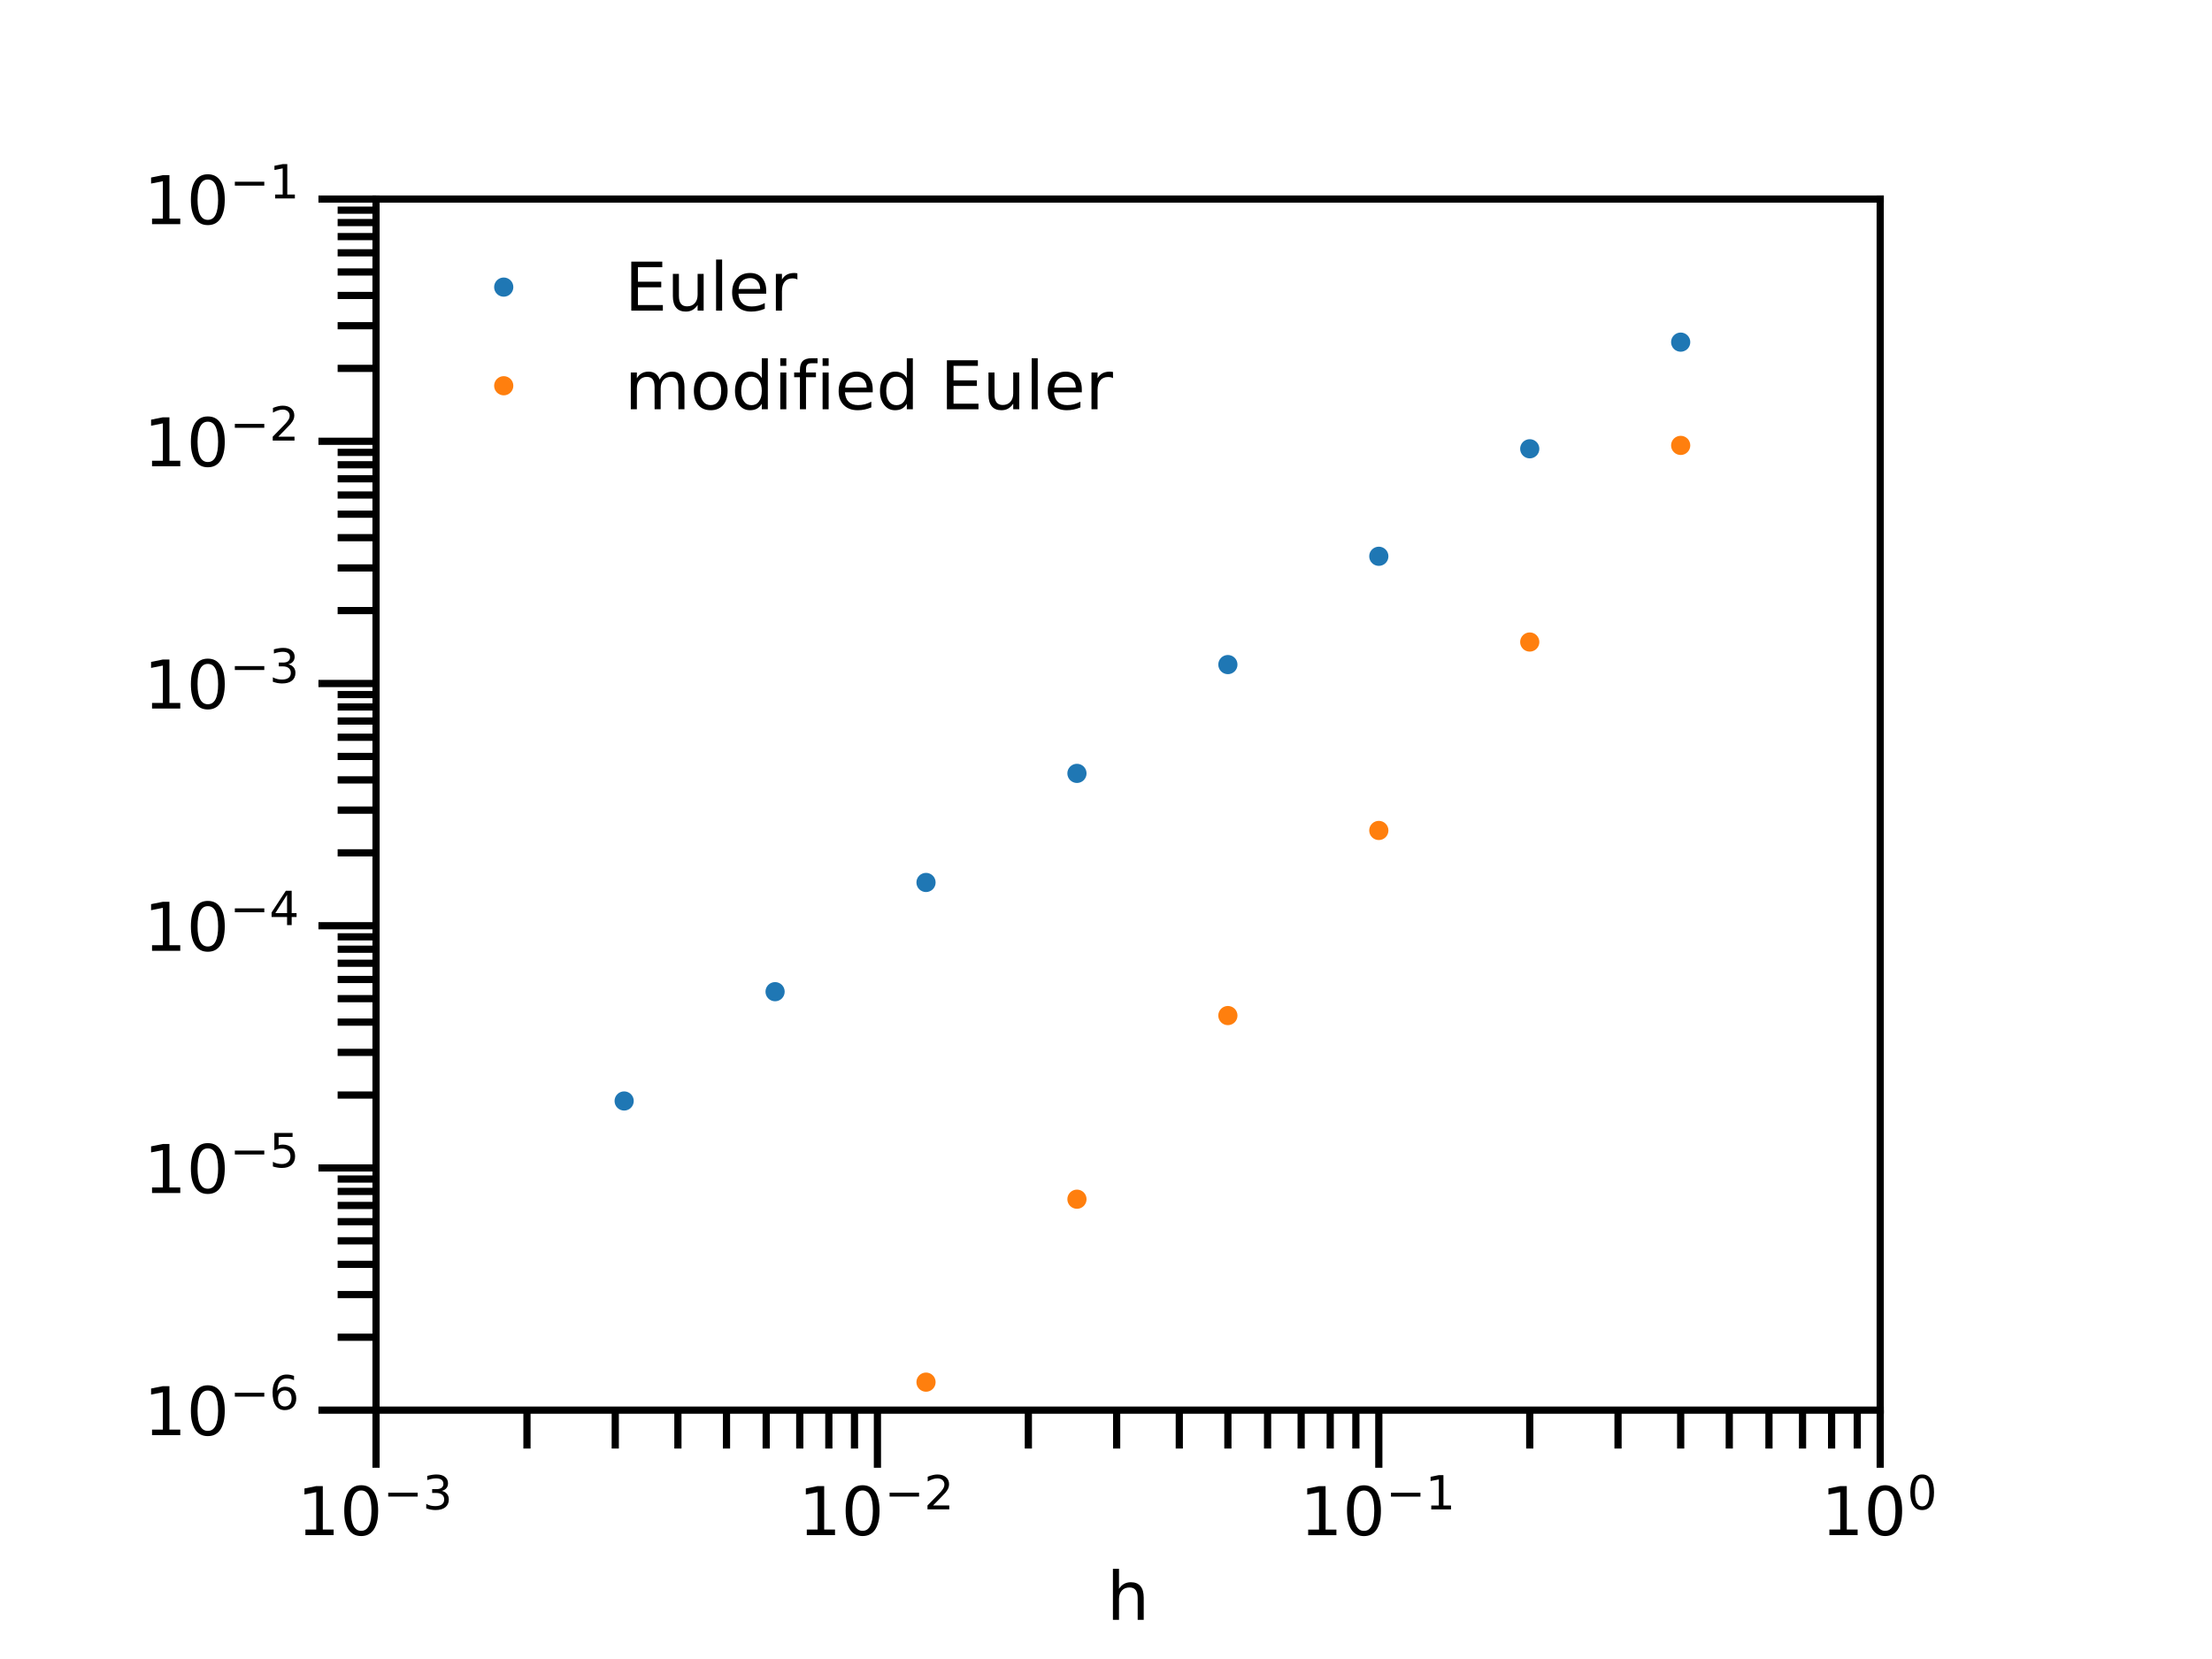 <?xml version="1.0" encoding="utf-8" standalone="no"?>
<!DOCTYPE svg PUBLIC "-//W3C//DTD SVG 1.1//EN"
  "http://www.w3.org/Graphics/SVG/1.1/DTD/svg11.dtd">
<!-- Created with matplotlib (https://matplotlib.org/) -->
<svg height="345.6pt" version="1.1" viewBox="0 0 460.8 345.6" width="460.8pt" xmlns="http://www.w3.org/2000/svg" xmlns:xlink="http://www.w3.org/1999/xlink">
 <defs>
  <style type="text/css">*{stroke-linecap:butt;stroke-linejoin:round;}</style>
 </defs>
 <g id="figure_1">
  <g id="patch_1">
   <path d="M 0 345.6 
L 460.8 345.6 
L 460.8 0 
L 0 0 
z
" style="fill:#ffffff;"/>
  </g>
  <g id="axes_1">
   <g id="patch_2">
    <path d="M 78.336 293.76 
L 391.68 293.76 
L 391.68 41.472 
L 78.336 41.472 
z
" style="fill:#ffffff;"/>
   </g>
   <g id="matplotlib.axis_1">
    <g id="xtick_1">
     <g id="line2d_1">
      <defs>
       <path d="M 0 0 
L 0 12 
" id="mf621a374fb" style="stroke:#000000;stroke-width:1.5;"/>
      </defs>
      <g>
       <use style="stroke:#000000;stroke-width:1.5;" x="78.336" xlink:href="#mf621a374fb" y="293.76"/>
      </g>
     </g>
     <g id="text_1">
      <!-- $\mathdefault{10^{-3}}$ -->
      <g transform="translate(61.886 319.898)scale(0.14 -0.14)">
       <defs>
        <path d="M 12.406 8.297 
L 28.516 8.297 
L 28.516 63.922 
L 10.984 60.406 
L 10.984 69.391 
L 28.422 72.906 
L 38.281 72.906 
L 38.281 8.297 
L 54.391 8.297 
L 54.391 0 
L 12.406 0 
z
" id="DejaVuSans-49"/>
        <path d="M 31.781 66.406 
Q 24.172 66.406 20.328 58.906 
Q 16.5 51.422 16.5 36.375 
Q 16.5 21.391 20.328 13.891 
Q 24.172 6.391 31.781 6.391 
Q 39.453 6.391 43.281 13.891 
Q 47.125 21.391 47.125 36.375 
Q 47.125 51.422 43.281 58.906 
Q 39.453 66.406 31.781 66.406 
z
M 31.781 74.219 
Q 44.047 74.219 50.516 64.516 
Q 56.984 54.828 56.984 36.375 
Q 56.984 17.969 50.516 8.266 
Q 44.047 -1.422 31.781 -1.422 
Q 19.531 -1.422 13.062 8.266 
Q 6.594 17.969 6.594 36.375 
Q 6.594 54.828 13.062 64.516 
Q 19.531 74.219 31.781 74.219 
z
" id="DejaVuSans-48"/>
        <path d="M 10.594 35.5 
L 73.188 35.5 
L 73.188 27.203 
L 10.594 27.203 
z
" id="DejaVuSans-8722"/>
        <path d="M 40.578 39.312 
Q 47.656 37.797 51.625 33 
Q 55.609 28.219 55.609 21.188 
Q 55.609 10.406 48.188 4.484 
Q 40.766 -1.422 27.094 -1.422 
Q 22.516 -1.422 17.656 -0.516 
Q 12.797 0.391 7.625 2.203 
L 7.625 11.719 
Q 11.719 9.328 16.594 8.109 
Q 21.484 6.891 26.812 6.891 
Q 36.078 6.891 40.938 10.547 
Q 45.797 14.203 45.797 21.188 
Q 45.797 27.641 41.281 31.266 
Q 36.766 34.906 28.719 34.906 
L 20.219 34.906 
L 20.219 43.016 
L 29.109 43.016 
Q 36.375 43.016 40.234 45.922 
Q 44.094 48.828 44.094 54.297 
Q 44.094 59.906 40.109 62.906 
Q 36.141 65.922 28.719 65.922 
Q 24.656 65.922 20.016 65.031 
Q 15.375 64.156 9.812 62.312 
L 9.812 71.094 
Q 15.438 72.656 20.344 73.438 
Q 25.25 74.219 29.594 74.219 
Q 40.828 74.219 47.359 69.109 
Q 53.906 64.016 53.906 55.328 
Q 53.906 49.266 50.438 45.094 
Q 46.969 40.922 40.578 39.312 
z
" id="DejaVuSans-51"/>
       </defs>
       <use transform="translate(0 0.766)" xlink:href="#DejaVuSans-49"/>
       <use transform="translate(63.623 0.766)" xlink:href="#DejaVuSans-48"/>
       <use transform="translate(128.203 39.047)scale(0.7)" xlink:href="#DejaVuSans-8722"/>
       <use transform="translate(186.855 39.047)scale(0.7)" xlink:href="#DejaVuSans-51"/>
      </g>
     </g>
    </g>
    <g id="xtick_2">
     <g id="line2d_2">
      <g>
       <use style="stroke:#000000;stroke-width:1.5;" x="182.784" xlink:href="#mf621a374fb" y="293.76"/>
      </g>
     </g>
     <g id="text_2">
      <!-- $\mathdefault{10^{-2}}$ -->
      <g transform="translate(166.334 319.898)scale(0.14 -0.14)">
       <defs>
        <path d="M 19.188 8.297 
L 53.609 8.297 
L 53.609 0 
L 7.328 0 
L 7.328 8.297 
Q 12.938 14.109 22.625 23.891 
Q 32.328 33.688 34.812 36.531 
Q 39.547 41.844 41.422 45.531 
Q 43.312 49.219 43.312 52.781 
Q 43.312 58.594 39.234 62.25 
Q 35.156 65.922 28.609 65.922 
Q 23.969 65.922 18.812 64.312 
Q 13.672 62.703 7.812 59.422 
L 7.812 69.391 
Q 13.766 71.781 18.938 73 
Q 24.125 74.219 28.422 74.219 
Q 39.75 74.219 46.484 68.547 
Q 53.219 62.891 53.219 53.422 
Q 53.219 48.922 51.531 44.891 
Q 49.859 40.875 45.406 35.406 
Q 44.188 33.984 37.641 27.219 
Q 31.109 20.453 19.188 8.297 
z
" id="DejaVuSans-50"/>
       </defs>
       <use transform="translate(0 0.766)" xlink:href="#DejaVuSans-49"/>
       <use transform="translate(63.623 0.766)" xlink:href="#DejaVuSans-48"/>
       <use transform="translate(128.203 39.047)scale(0.7)" xlink:href="#DejaVuSans-8722"/>
       <use transform="translate(186.855 39.047)scale(0.7)" xlink:href="#DejaVuSans-50"/>
      </g>
     </g>
    </g>
    <g id="xtick_3">
     <g id="line2d_3">
      <g>
       <use style="stroke:#000000;stroke-width:1.5;" x="287.232" xlink:href="#mf621a374fb" y="293.76"/>
      </g>
     </g>
     <g id="text_3">
      <!-- $\mathdefault{10^{-1}}$ -->
      <g transform="translate(270.782 319.898)scale(0.14 -0.14)">
       <use transform="translate(0 0.684)" xlink:href="#DejaVuSans-49"/>
       <use transform="translate(63.623 0.684)" xlink:href="#DejaVuSans-48"/>
       <use transform="translate(128.203 38.966)scale(0.7)" xlink:href="#DejaVuSans-8722"/>
       <use transform="translate(186.855 38.966)scale(0.7)" xlink:href="#DejaVuSans-49"/>
      </g>
     </g>
    </g>
    <g id="xtick_4">
     <g id="line2d_4">
      <g>
       <use style="stroke:#000000;stroke-width:1.5;" x="391.68" xlink:href="#mf621a374fb" y="293.76"/>
      </g>
     </g>
     <g id="text_4">
      <!-- $\mathdefault{10^{0}}$ -->
      <g transform="translate(379.36 319.898)scale(0.14 -0.14)">
       <use transform="translate(0 0.766)" xlink:href="#DejaVuSans-49"/>
       <use transform="translate(63.623 0.766)" xlink:href="#DejaVuSans-48"/>
       <use transform="translate(128.203 39.047)scale(0.7)" xlink:href="#DejaVuSans-48"/>
      </g>
     </g>
    </g>
    <g id="xtick_5">
     <g id="line2d_5">
      <defs>
       <path d="M 0 0 
L 0 8 
" id="mab6b6103f0" style="stroke:#000000;stroke-width:1.5;"/>
      </defs>
      <g>
       <use style="stroke:#000000;stroke-width:1.5;" x="109.778" xlink:href="#mab6b6103f0" y="293.76"/>
      </g>
     </g>
    </g>
    <g id="xtick_6">
     <g id="line2d_6">
      <g>
       <use style="stroke:#000000;stroke-width:1.5;" x="128.17" xlink:href="#mab6b6103f0" y="293.76"/>
      </g>
     </g>
    </g>
    <g id="xtick_7">
     <g id="line2d_7">
      <g>
       <use style="stroke:#000000;stroke-width:1.5;" x="141.22" xlink:href="#mab6b6103f0" y="293.76"/>
      </g>
     </g>
    </g>
    <g id="xtick_8">
     <g id="line2d_8">
      <g>
       <use style="stroke:#000000;stroke-width:1.5;" x="151.342" xlink:href="#mab6b6103f0" y="293.76"/>
      </g>
     </g>
    </g>
    <g id="xtick_9">
     <g id="line2d_9">
      <g>
       <use style="stroke:#000000;stroke-width:1.5;" x="159.612" xlink:href="#mab6b6103f0" y="293.76"/>
      </g>
     </g>
    </g>
    <g id="xtick_10">
     <g id="line2d_10">
      <g>
       <use style="stroke:#000000;stroke-width:1.5;" x="166.605" xlink:href="#mab6b6103f0" y="293.76"/>
      </g>
     </g>
    </g>
    <g id="xtick_11">
     <g id="line2d_11">
      <g>
       <use style="stroke:#000000;stroke-width:1.5;" x="172.662" xlink:href="#mab6b6103f0" y="293.76"/>
      </g>
     </g>
    </g>
    <g id="xtick_12">
     <g id="line2d_12">
      <g>
       <use style="stroke:#000000;stroke-width:1.5;" x="178.005" xlink:href="#mab6b6103f0" y="293.76"/>
      </g>
     </g>
    </g>
    <g id="xtick_13">
     <g id="line2d_13">
      <g>
       <use style="stroke:#000000;stroke-width:1.5;" x="214.226" xlink:href="#mab6b6103f0" y="293.76"/>
      </g>
     </g>
    </g>
    <g id="xtick_14">
     <g id="line2d_14">
      <g>
       <use style="stroke:#000000;stroke-width:1.5;" x="232.618" xlink:href="#mab6b6103f0" y="293.76"/>
      </g>
     </g>
    </g>
    <g id="xtick_15">
     <g id="line2d_15">
      <g>
       <use style="stroke:#000000;stroke-width:1.5;" x="245.668" xlink:href="#mab6b6103f0" y="293.76"/>
      </g>
     </g>
    </g>
    <g id="xtick_16">
     <g id="line2d_16">
      <g>
       <use style="stroke:#000000;stroke-width:1.5;" x="255.79" xlink:href="#mab6b6103f0" y="293.76"/>
      </g>
     </g>
    </g>
    <g id="xtick_17">
     <g id="line2d_17">
      <g>
       <use style="stroke:#000000;stroke-width:1.5;" x="264.06" xlink:href="#mab6b6103f0" y="293.76"/>
      </g>
     </g>
    </g>
    <g id="xtick_18">
     <g id="line2d_18">
      <g>
       <use style="stroke:#000000;stroke-width:1.5;" x="271.053" xlink:href="#mab6b6103f0" y="293.76"/>
      </g>
     </g>
    </g>
    <g id="xtick_19">
     <g id="line2d_19">
      <g>
       <use style="stroke:#000000;stroke-width:1.5;" x="277.11" xlink:href="#mab6b6103f0" y="293.76"/>
      </g>
     </g>
    </g>
    <g id="xtick_20">
     <g id="line2d_20">
      <g>
       <use style="stroke:#000000;stroke-width:1.5;" x="282.453" xlink:href="#mab6b6103f0" y="293.76"/>
      </g>
     </g>
    </g>
    <g id="xtick_21">
     <g id="line2d_21">
      <g>
       <use style="stroke:#000000;stroke-width:1.5;" x="318.674" xlink:href="#mab6b6103f0" y="293.76"/>
      </g>
     </g>
    </g>
    <g id="xtick_22">
     <g id="line2d_22">
      <g>
       <use style="stroke:#000000;stroke-width:1.5;" x="337.066" xlink:href="#mab6b6103f0" y="293.76"/>
      </g>
     </g>
    </g>
    <g id="xtick_23">
     <g id="line2d_23">
      <g>
       <use style="stroke:#000000;stroke-width:1.5;" x="350.116" xlink:href="#mab6b6103f0" y="293.76"/>
      </g>
     </g>
    </g>
    <g id="xtick_24">
     <g id="line2d_24">
      <g>
       <use style="stroke:#000000;stroke-width:1.5;" x="360.238" xlink:href="#mab6b6103f0" y="293.76"/>
      </g>
     </g>
    </g>
    <g id="xtick_25">
     <g id="line2d_25">
      <g>
       <use style="stroke:#000000;stroke-width:1.5;" x="368.508" xlink:href="#mab6b6103f0" y="293.76"/>
      </g>
     </g>
    </g>
    <g id="xtick_26">
     <g id="line2d_26">
      <g>
       <use style="stroke:#000000;stroke-width:1.5;" x="375.501" xlink:href="#mab6b6103f0" y="293.76"/>
      </g>
     </g>
    </g>
    <g id="xtick_27">
     <g id="line2d_27">
      <g>
       <use style="stroke:#000000;stroke-width:1.5;" x="381.558" xlink:href="#mab6b6103f0" y="293.76"/>
      </g>
     </g>
    </g>
    <g id="xtick_28">
     <g id="line2d_28">
      <g>
       <use style="stroke:#000000;stroke-width:1.5;" x="386.901" xlink:href="#mab6b6103f0" y="293.76"/>
      </g>
     </g>
    </g>
    <g id="text_5">
     <!-- h -->
     <g transform="translate(230.572 337.447)scale(0.14 -0.14)">
      <defs>
       <path d="M 54.891 33.016 
L 54.891 0 
L 45.906 0 
L 45.906 32.719 
Q 45.906 40.484 42.875 44.328 
Q 39.844 48.188 33.797 48.188 
Q 26.516 48.188 22.312 43.547 
Q 18.109 38.922 18.109 30.906 
L 18.109 0 
L 9.078 0 
L 9.078 75.984 
L 18.109 75.984 
L 18.109 46.188 
Q 21.344 51.125 25.703 53.562 
Q 30.078 56 35.797 56 
Q 45.219 56 50.047 50.172 
Q 54.891 44.344 54.891 33.016 
z
" id="DejaVuSans-104"/>
      </defs>
      <use xlink:href="#DejaVuSans-104"/>
     </g>
    </g>
   </g>
   <g id="matplotlib.axis_2">
    <g id="ytick_1">
     <g id="line2d_29">
      <defs>
       <path d="M 0 0 
L -12 0 
" id="mce5995970b" style="stroke:#000000;stroke-width:1.5;"/>
      </defs>
      <g>
       <use style="stroke:#000000;stroke-width:1.5;" x="78.336" xlink:href="#mce5995970b" y="293.76"/>
      </g>
     </g>
     <g id="text_6">
      <!-- $\mathdefault{10^{-6}}$ -->
      <g transform="translate(29.936 299.079)scale(0.14 -0.14)">
       <defs>
        <path d="M 33.016 40.375 
Q 26.375 40.375 22.484 35.828 
Q 18.609 31.297 18.609 23.391 
Q 18.609 15.531 22.484 10.953 
Q 26.375 6.391 33.016 6.391 
Q 39.656 6.391 43.531 10.953 
Q 47.406 15.531 47.406 23.391 
Q 47.406 31.297 43.531 35.828 
Q 39.656 40.375 33.016 40.375 
z
M 52.594 71.297 
L 52.594 62.312 
Q 48.875 64.062 45.094 64.984 
Q 41.312 65.922 37.594 65.922 
Q 27.828 65.922 22.672 59.328 
Q 17.531 52.734 16.797 39.406 
Q 19.672 43.656 24.016 45.922 
Q 28.375 48.188 33.594 48.188 
Q 44.578 48.188 50.953 41.516 
Q 57.328 34.859 57.328 23.391 
Q 57.328 12.156 50.688 5.359 
Q 44.047 -1.422 33.016 -1.422 
Q 20.359 -1.422 13.672 8.266 
Q 6.984 17.969 6.984 36.375 
Q 6.984 53.656 15.188 63.938 
Q 23.391 74.219 37.203 74.219 
Q 40.922 74.219 44.703 73.484 
Q 48.484 72.75 52.594 71.297 
z
" id="DejaVuSans-54"/>
       </defs>
       <use transform="translate(0 0.766)" xlink:href="#DejaVuSans-49"/>
       <use transform="translate(63.623 0.766)" xlink:href="#DejaVuSans-48"/>
       <use transform="translate(128.203 39.047)scale(0.7)" xlink:href="#DejaVuSans-8722"/>
       <use transform="translate(186.855 39.047)scale(0.7)" xlink:href="#DejaVuSans-54"/>
      </g>
     </g>
    </g>
    <g id="ytick_2">
     <g id="line2d_30">
      <g>
       <use style="stroke:#000000;stroke-width:1.5;" x="78.336" xlink:href="#mce5995970b" y="243.302"/>
      </g>
     </g>
     <g id="text_7">
      <!-- $\mathdefault{10^{-5}}$ -->
      <g transform="translate(29.936 248.621)scale(0.14 -0.14)">
       <defs>
        <path d="M 10.797 72.906 
L 49.516 72.906 
L 49.516 64.594 
L 19.828 64.594 
L 19.828 46.734 
Q 21.969 47.469 24.109 47.828 
Q 26.266 48.188 28.422 48.188 
Q 40.625 48.188 47.75 41.5 
Q 54.891 34.812 54.891 23.391 
Q 54.891 11.625 47.562 5.094 
Q 40.234 -1.422 26.906 -1.422 
Q 22.312 -1.422 17.547 -0.641 
Q 12.797 0.141 7.719 1.703 
L 7.719 11.625 
Q 12.109 9.234 16.797 8.062 
Q 21.484 6.891 26.703 6.891 
Q 35.156 6.891 40.078 11.328 
Q 45.016 15.766 45.016 23.391 
Q 45.016 31 40.078 35.438 
Q 35.156 39.891 26.703 39.891 
Q 22.75 39.891 18.812 39.016 
Q 14.891 38.141 10.797 36.281 
z
" id="DejaVuSans-53"/>
       </defs>
       <use transform="translate(0 0.684)" xlink:href="#DejaVuSans-49"/>
       <use transform="translate(63.623 0.684)" xlink:href="#DejaVuSans-48"/>
       <use transform="translate(128.203 38.966)scale(0.7)" xlink:href="#DejaVuSans-8722"/>
       <use transform="translate(186.855 38.966)scale(0.7)" xlink:href="#DejaVuSans-53"/>
      </g>
     </g>
    </g>
    <g id="ytick_3">
     <g id="line2d_31">
      <g>
       <use style="stroke:#000000;stroke-width:1.5;" x="78.336" xlink:href="#mce5995970b" y="192.845"/>
      </g>
     </g>
     <g id="text_8">
      <!-- $\mathdefault{10^{-4}}$ -->
      <g transform="translate(29.936 198.164)scale(0.14 -0.14)">
       <defs>
        <path d="M 37.797 64.312 
L 12.891 25.391 
L 37.797 25.391 
z
M 35.203 72.906 
L 47.609 72.906 
L 47.609 25.391 
L 58.016 25.391 
L 58.016 17.188 
L 47.609 17.188 
L 47.609 0 
L 37.797 0 
L 37.797 17.188 
L 4.891 17.188 
L 4.891 26.703 
z
" id="DejaVuSans-52"/>
       </defs>
       <use transform="translate(0 0.684)" xlink:href="#DejaVuSans-49"/>
       <use transform="translate(63.623 0.684)" xlink:href="#DejaVuSans-48"/>
       <use transform="translate(128.203 38.966)scale(0.7)" xlink:href="#DejaVuSans-8722"/>
       <use transform="translate(186.855 38.966)scale(0.7)" xlink:href="#DejaVuSans-52"/>
      </g>
     </g>
    </g>
    <g id="ytick_4">
     <g id="line2d_32">
      <g>
       <use style="stroke:#000000;stroke-width:1.5;" x="78.336" xlink:href="#mce5995970b" y="142.387"/>
      </g>
     </g>
     <g id="text_9">
      <!-- $\mathdefault{10^{-3}}$ -->
      <g transform="translate(29.936 147.706)scale(0.14 -0.14)">
       <use transform="translate(0 0.766)" xlink:href="#DejaVuSans-49"/>
       <use transform="translate(63.623 0.766)" xlink:href="#DejaVuSans-48"/>
       <use transform="translate(128.203 39.047)scale(0.7)" xlink:href="#DejaVuSans-8722"/>
       <use transform="translate(186.855 39.047)scale(0.7)" xlink:href="#DejaVuSans-51"/>
      </g>
     </g>
    </g>
    <g id="ytick_5">
     <g id="line2d_33">
      <g>
       <use style="stroke:#000000;stroke-width:1.5;" x="78.336" xlink:href="#mce5995970b" y="91.93"/>
      </g>
     </g>
     <g id="text_10">
      <!-- $\mathdefault{10^{-2}}$ -->
      <g transform="translate(29.936 97.249)scale(0.14 -0.14)">
       <use transform="translate(0 0.766)" xlink:href="#DejaVuSans-49"/>
       <use transform="translate(63.623 0.766)" xlink:href="#DejaVuSans-48"/>
       <use transform="translate(128.203 39.047)scale(0.7)" xlink:href="#DejaVuSans-8722"/>
       <use transform="translate(186.855 39.047)scale(0.7)" xlink:href="#DejaVuSans-50"/>
      </g>
     </g>
    </g>
    <g id="ytick_6">
     <g id="line2d_34">
      <g>
       <use style="stroke:#000000;stroke-width:1.5;" x="78.336" xlink:href="#mce5995970b" y="41.472"/>
      </g>
     </g>
     <g id="text_11">
      <!-- $\mathdefault{10^{-1}}$ -->
      <g transform="translate(29.936 46.791)scale(0.14 -0.14)">
       <use transform="translate(0 0.684)" xlink:href="#DejaVuSans-49"/>
       <use transform="translate(63.623 0.684)" xlink:href="#DejaVuSans-48"/>
       <use transform="translate(128.203 38.966)scale(0.7)" xlink:href="#DejaVuSans-8722"/>
       <use transform="translate(186.855 38.966)scale(0.7)" xlink:href="#DejaVuSans-49"/>
      </g>
     </g>
    </g>
    <g id="ytick_7">
     <g id="line2d_35">
      <defs>
       <path d="M 0 0 
L -8 0 
" id="mb292f9502f" style="stroke:#000000;stroke-width:1.5;"/>
      </defs>
      <g>
       <use style="stroke:#000000;stroke-width:1.5;" x="78.336" xlink:href="#mb292f9502f" y="278.571"/>
      </g>
     </g>
    </g>
    <g id="ytick_8">
     <g id="line2d_36">
      <g>
       <use style="stroke:#000000;stroke-width:1.5;" x="78.336" xlink:href="#mb292f9502f" y="269.686"/>
      </g>
     </g>
    </g>
    <g id="ytick_9">
     <g id="line2d_37">
      <g>
       <use style="stroke:#000000;stroke-width:1.5;" x="78.336" xlink:href="#mb292f9502f" y="263.381"/>
      </g>
     </g>
    </g>
    <g id="ytick_10">
     <g id="line2d_38">
      <g>
       <use style="stroke:#000000;stroke-width:1.5;" x="78.336" xlink:href="#mb292f9502f" y="258.492"/>
      </g>
     </g>
    </g>
    <g id="ytick_11">
     <g id="line2d_39">
      <g>
       <use style="stroke:#000000;stroke-width:1.5;" x="78.336" xlink:href="#mb292f9502f" y="254.496"/>
      </g>
     </g>
    </g>
    <g id="ytick_12">
     <g id="line2d_40">
      <g>
       <use style="stroke:#000000;stroke-width:1.5;" x="78.336" xlink:href="#mb292f9502f" y="251.118"/>
      </g>
     </g>
    </g>
    <g id="ytick_13">
     <g id="line2d_41">
      <g>
       <use style="stroke:#000000;stroke-width:1.5;" x="78.336" xlink:href="#mb292f9502f" y="248.192"/>
      </g>
     </g>
    </g>
    <g id="ytick_14">
     <g id="line2d_42">
      <g>
       <use style="stroke:#000000;stroke-width:1.5;" x="78.336" xlink:href="#mb292f9502f" y="245.611"/>
      </g>
     </g>
    </g>
    <g id="ytick_15">
     <g id="line2d_43">
      <g>
       <use style="stroke:#000000;stroke-width:1.5;" x="78.336" xlink:href="#mb292f9502f" y="228.113"/>
      </g>
     </g>
    </g>
    <g id="ytick_16">
     <g id="line2d_44">
      <g>
       <use style="stroke:#000000;stroke-width:1.5;" x="78.336" xlink:href="#mb292f9502f" y="219.228"/>
      </g>
     </g>
    </g>
    <g id="ytick_17">
     <g id="line2d_45">
      <g>
       <use style="stroke:#000000;stroke-width:1.5;" x="78.336" xlink:href="#mb292f9502f" y="212.924"/>
      </g>
     </g>
    </g>
    <g id="ytick_18">
     <g id="line2d_46">
      <g>
       <use style="stroke:#000000;stroke-width:1.5;" x="78.336" xlink:href="#mb292f9502f" y="208.034"/>
      </g>
     </g>
    </g>
    <g id="ytick_19">
     <g id="line2d_47">
      <g>
       <use style="stroke:#000000;stroke-width:1.5;" x="78.336" xlink:href="#mb292f9502f" y="204.039"/>
      </g>
     </g>
    </g>
    <g id="ytick_20">
     <g id="line2d_48">
      <g>
       <use style="stroke:#000000;stroke-width:1.5;" x="78.336" xlink:href="#mb292f9502f" y="200.661"/>
      </g>
     </g>
    </g>
    <g id="ytick_21">
     <g id="line2d_49">
      <g>
       <use style="stroke:#000000;stroke-width:1.5;" x="78.336" xlink:href="#mb292f9502f" y="197.735"/>
      </g>
     </g>
    </g>
    <g id="ytick_22">
     <g id="line2d_50">
      <g>
       <use style="stroke:#000000;stroke-width:1.5;" x="78.336" xlink:href="#mb292f9502f" y="195.154"/>
      </g>
     </g>
    </g>
    <g id="ytick_23">
     <g id="line2d_51">
      <g>
       <use style="stroke:#000000;stroke-width:1.5;" x="78.336" xlink:href="#mb292f9502f" y="177.656"/>
      </g>
     </g>
    </g>
    <g id="ytick_24">
     <g id="line2d_52">
      <g>
       <use style="stroke:#000000;stroke-width:1.5;" x="78.336" xlink:href="#mb292f9502f" y="168.77"/>
      </g>
     </g>
    </g>
    <g id="ytick_25">
     <g id="line2d_53">
      <g>
       <use style="stroke:#000000;stroke-width:1.5;" x="78.336" xlink:href="#mb292f9502f" y="162.466"/>
      </g>
     </g>
    </g>
    <g id="ytick_26">
     <g id="line2d_54">
      <g>
       <use style="stroke:#000000;stroke-width:1.5;" x="78.336" xlink:href="#mb292f9502f" y="157.576"/>
      </g>
     </g>
    </g>
    <g id="ytick_27">
     <g id="line2d_55">
      <g>
       <use style="stroke:#000000;stroke-width:1.5;" x="78.336" xlink:href="#mb292f9502f" y="153.581"/>
      </g>
     </g>
    </g>
    <g id="ytick_28">
     <g id="line2d_56">
      <g>
       <use style="stroke:#000000;stroke-width:1.5;" x="78.336" xlink:href="#mb292f9502f" y="150.203"/>
      </g>
     </g>
    </g>
    <g id="ytick_29">
     <g id="line2d_57">
      <g>
       <use style="stroke:#000000;stroke-width:1.5;" x="78.336" xlink:href="#mb292f9502f" y="147.277"/>
      </g>
     </g>
    </g>
    <g id="ytick_30">
     <g id="line2d_58">
      <g>
       <use style="stroke:#000000;stroke-width:1.5;" x="78.336" xlink:href="#mb292f9502f" y="144.696"/>
      </g>
     </g>
    </g>
    <g id="ytick_31">
     <g id="line2d_59">
      <g>
       <use style="stroke:#000000;stroke-width:1.5;" x="78.336" xlink:href="#mb292f9502f" y="127.198"/>
      </g>
     </g>
    </g>
    <g id="ytick_32">
     <g id="line2d_60">
      <g>
       <use style="stroke:#000000;stroke-width:1.5;" x="78.336" xlink:href="#mb292f9502f" y="118.313"/>
      </g>
     </g>
    </g>
    <g id="ytick_33">
     <g id="line2d_61">
      <g>
       <use style="stroke:#000000;stroke-width:1.5;" x="78.336" xlink:href="#mb292f9502f" y="112.009"/>
      </g>
     </g>
    </g>
    <g id="ytick_34">
     <g id="line2d_62">
      <g>
       <use style="stroke:#000000;stroke-width:1.5;" x="78.336" xlink:href="#mb292f9502f" y="107.119"/>
      </g>
     </g>
    </g>
    <g id="ytick_35">
     <g id="line2d_63">
      <g>
       <use style="stroke:#000000;stroke-width:1.5;" x="78.336" xlink:href="#mb292f9502f" y="103.124"/>
      </g>
     </g>
    </g>
    <g id="ytick_36">
     <g id="line2d_64">
      <g>
       <use style="stroke:#000000;stroke-width:1.5;" x="78.336" xlink:href="#mb292f9502f" y="99.746"/>
      </g>
     </g>
    </g>
    <g id="ytick_37">
     <g id="line2d_65">
      <g>
       <use style="stroke:#000000;stroke-width:1.5;" x="78.336" xlink:href="#mb292f9502f" y="96.819"/>
      </g>
     </g>
    </g>
    <g id="ytick_38">
     <g id="line2d_66">
      <g>
       <use style="stroke:#000000;stroke-width:1.5;" x="78.336" xlink:href="#mb292f9502f" y="94.238"/>
      </g>
     </g>
    </g>
    <g id="ytick_39">
     <g id="line2d_67">
      <g>
       <use style="stroke:#000000;stroke-width:1.5;" x="78.336" xlink:href="#mb292f9502f" y="76.74"/>
      </g>
     </g>
    </g>
    <g id="ytick_40">
     <g id="line2d_68">
      <g>
       <use style="stroke:#000000;stroke-width:1.5;" x="78.336" xlink:href="#mb292f9502f" y="67.855"/>
      </g>
     </g>
    </g>
    <g id="ytick_41">
     <g id="line2d_69">
      <g>
       <use style="stroke:#000000;stroke-width:1.5;" x="78.336" xlink:href="#mb292f9502f" y="61.551"/>
      </g>
     </g>
    </g>
    <g id="ytick_42">
     <g id="line2d_70">
      <g>
       <use style="stroke:#000000;stroke-width:1.5;" x="78.336" xlink:href="#mb292f9502f" y="56.661"/>
      </g>
     </g>
    </g>
    <g id="ytick_43">
     <g id="line2d_71">
      <g>
       <use style="stroke:#000000;stroke-width:1.5;" x="78.336" xlink:href="#mb292f9502f" y="52.666"/>
      </g>
     </g>
    </g>
    <g id="ytick_44">
     <g id="line2d_72">
      <g>
       <use style="stroke:#000000;stroke-width:1.5;" x="78.336" xlink:href="#mb292f9502f" y="49.288"/>
      </g>
     </g>
    </g>
    <g id="ytick_45">
     <g id="line2d_73">
      <g>
       <use style="stroke:#000000;stroke-width:1.5;" x="78.336" xlink:href="#mb292f9502f" y="46.362"/>
      </g>
     </g>
    </g>
    <g id="ytick_46">
     <g id="line2d_74">
      <g>
       <use style="stroke:#000000;stroke-width:1.5;" x="78.336" xlink:href="#mb292f9502f" y="43.781"/>
      </g>
     </g>
    </g>
   </g>
   <g id="line2d_75">
    <defs>
     <path d="M 0 1.5 
C 0.398 1.5 0.779 1.342 1.061 1.061 
C 1.342 0.779 1.5 0.398 1.5 0 
C 1.5 -0.398 1.342 -0.779 1.061 -1.061 
C 0.779 -1.342 0.398 -1.5 0 -1.5 
C -0.398 -1.5 -0.779 -1.342 -1.061 -1.061 
C -1.342 -0.779 -1.5 -0.398 -1.5 0 
C -1.5 0.398 -1.342 0.779 -1.061 1.061 
C -0.779 1.342 -0.398 1.5 0 1.5 
z
" id="m709550f93a" style="stroke:#1f77b4;"/>
    </defs>
    <g clip-path="url(#p1e9a4138f8)">
     <use style="fill:#1f77b4;stroke:#1f77b4;" x="350.116" xlink:href="#m709550f93a" y="71.273"/>
     <use style="fill:#1f77b4;stroke:#1f77b4;" x="318.674" xlink:href="#m709550f93a" y="93.491"/>
     <use style="fill:#1f77b4;stroke:#1f77b4;" x="287.232" xlink:href="#m709550f93a" y="115.884"/>
     <use style="fill:#1f77b4;stroke:#1f77b4;" x="255.79" xlink:href="#m709550f93a" y="138.445"/>
     <use style="fill:#1f77b4;stroke:#1f77b4;" x="224.348" xlink:href="#m709550f93a" y="161.11"/>
     <use style="fill:#1f77b4;stroke:#1f77b4;" x="192.906" xlink:href="#m709550f93a" y="183.833"/>
     <use style="fill:#1f77b4;stroke:#1f77b4;" x="161.464" xlink:href="#m709550f93a" y="206.586"/>
     <use style="fill:#1f77b4;stroke:#1f77b4;" x="130.022" xlink:href="#m709550f93a" y="229.354"/>
    </g>
   </g>
   <g id="line2d_76">
    <defs>
     <path d="M 0 1.5 
C 0.398 1.5 0.779 1.342 1.061 1.061 
C 1.342 0.779 1.5 0.398 1.5 0 
C 1.5 -0.398 1.342 -0.779 1.061 -1.061 
C 0.779 -1.342 0.398 -1.5 0 -1.5 
C -0.398 -1.5 -0.779 -1.342 -1.061 -1.061 
C -1.342 -0.779 -1.5 -0.398 -1.5 0 
C -1.5 0.398 -1.342 0.779 -1.061 1.061 
C -0.779 1.342 -0.398 1.5 0 1.5 
z
" id="m180060009e" style="stroke:#ff7f0e;"/>
    </defs>
    <g clip-path="url(#p1e9a4138f8)">
     <use style="fill:#ff7f0e;stroke:#ff7f0e;" x="350.116" xlink:href="#m180060009e" y="92.785"/>
     <use style="fill:#ff7f0e;stroke:#ff7f0e;" x="318.674" xlink:href="#m180060009e" y="133.745"/>
     <use style="fill:#ff7f0e;stroke:#ff7f0e;" x="287.232" xlink:href="#m180060009e" y="172.999"/>
     <use style="fill:#ff7f0e;stroke:#ff7f0e;" x="255.79" xlink:href="#m180060009e" y="211.56"/>
     <use style="fill:#ff7f0e;stroke:#ff7f0e;" x="224.348" xlink:href="#m180060009e" y="249.815"/>
     <use style="fill:#ff7f0e;stroke:#ff7f0e;" x="192.906" xlink:href="#m180060009e" y="287.926"/>
     <use style="fill:#ff7f0e;stroke:#ff7f0e;" x="161.464" xlink:href="#m180060009e" y="325.967"/>
     <use style="fill:#ff7f0e;stroke:#ff7f0e;" x="130.022" xlink:href="#m180060009e" y="363.974"/>
    </g>
   </g>
   <g id="patch_3">
    <path d="M 78.336 293.76 
L 78.336 41.472 
" style="fill:none;stroke:#000000;stroke-linecap:square;stroke-linejoin:miter;stroke-width:1.5;"/>
   </g>
   <g id="patch_4">
    <path d="M 391.68 293.76 
L 391.68 41.472 
" style="fill:none;stroke:#000000;stroke-linecap:square;stroke-linejoin:miter;stroke-width:1.5;"/>
   </g>
   <g id="patch_5">
    <path d="M 78.336 293.76 
L 391.68 293.76 
" style="fill:none;stroke:#000000;stroke-linecap:square;stroke-linejoin:miter;stroke-width:1.5;"/>
   </g>
   <g id="patch_6">
    <path d="M 78.336 41.472 
L 391.68 41.472 
" style="fill:none;stroke:#000000;stroke-linecap:square;stroke-linejoin:miter;stroke-width:1.5;"/>
   </g>
   <g id="legend_1">
    <g id="patch_7">
     <path d="M 88.136 93.771 
L 234.663 93.771 
Q 237.464 93.771 237.464 90.971 
L 237.464 51.272 
Q 237.464 48.472 234.663 48.472 
L 88.136 48.472 
Q 85.336 48.472 85.336 51.272 
L 85.336 90.971 
Q 85.336 93.771 88.136 93.771 
z
" style="fill:none;opacity:0;"/>
    </g>
    <g id="line2d_77"/>
    <g id="line2d_78">
     <g>
      <use style="fill:#1f77b4;stroke:#1f77b4;" x="104.936" xlink:href="#m709550f93a" y="59.81"/>
     </g>
    </g>
    <g id="text_12">
     <!-- Euler -->
     <g transform="translate(130.136 64.71)scale(0.14 -0.14)">
      <defs>
       <path d="M 9.812 72.906 
L 55.906 72.906 
L 55.906 64.594 
L 19.672 64.594 
L 19.672 43.016 
L 54.391 43.016 
L 54.391 34.719 
L 19.672 34.719 
L 19.672 8.297 
L 56.781 8.297 
L 56.781 0 
L 9.812 0 
z
" id="DejaVuSans-69"/>
       <path d="M 8.5 21.578 
L 8.5 54.688 
L 17.484 54.688 
L 17.484 21.922 
Q 17.484 14.156 20.5 10.266 
Q 23.531 6.391 29.594 6.391 
Q 36.859 6.391 41.078 11.031 
Q 45.312 15.672 45.312 23.688 
L 45.312 54.688 
L 54.297 54.688 
L 54.297 0 
L 45.312 0 
L 45.312 8.406 
Q 42.047 3.422 37.719 1 
Q 33.406 -1.422 27.688 -1.422 
Q 18.266 -1.422 13.375 4.438 
Q 8.5 10.297 8.5 21.578 
z
M 31.109 56 
z
" id="DejaVuSans-117"/>
       <path d="M 9.422 75.984 
L 18.406 75.984 
L 18.406 0 
L 9.422 0 
z
" id="DejaVuSans-108"/>
       <path d="M 56.203 29.594 
L 56.203 25.203 
L 14.891 25.203 
Q 15.484 15.922 20.484 11.062 
Q 25.484 6.203 34.422 6.203 
Q 39.594 6.203 44.453 7.469 
Q 49.312 8.734 54.109 11.281 
L 54.109 2.781 
Q 49.266 0.734 44.188 -0.344 
Q 39.109 -1.422 33.891 -1.422 
Q 20.797 -1.422 13.156 6.188 
Q 5.516 13.812 5.516 26.812 
Q 5.516 40.234 12.766 48.109 
Q 20.016 56 32.328 56 
Q 43.359 56 49.781 48.891 
Q 56.203 41.797 56.203 29.594 
z
M 47.219 32.234 
Q 47.125 39.594 43.094 43.984 
Q 39.062 48.391 32.422 48.391 
Q 24.906 48.391 20.391 44.141 
Q 15.875 39.891 15.188 32.172 
z
" id="DejaVuSans-101"/>
       <path d="M 41.109 46.297 
Q 39.594 47.172 37.812 47.578 
Q 36.031 48 33.891 48 
Q 26.266 48 22.188 43.047 
Q 18.109 38.094 18.109 28.812 
L 18.109 0 
L 9.078 0 
L 9.078 54.688 
L 18.109 54.688 
L 18.109 46.188 
Q 20.953 51.172 25.484 53.578 
Q 30.031 56 36.531 56 
Q 37.453 56 38.578 55.875 
Q 39.703 55.766 41.062 55.516 
z
" id="DejaVuSans-114"/>
      </defs>
      <use xlink:href="#DejaVuSans-69"/>
      <use x="63.184" xlink:href="#DejaVuSans-117"/>
      <use x="126.562" xlink:href="#DejaVuSans-108"/>
      <use x="154.346" xlink:href="#DejaVuSans-101"/>
      <use x="215.869" xlink:href="#DejaVuSans-114"/>
     </g>
    </g>
    <g id="line2d_79"/>
    <g id="line2d_80">
     <g>
      <use style="fill:#ff7f0e;stroke:#ff7f0e;" x="104.936" xlink:href="#m180060009e" y="80.359"/>
     </g>
    </g>
    <g id="text_13">
     <!-- modified Euler -->
     <g transform="translate(130.136 85.259)scale(0.14 -0.14)">
      <defs>
       <path d="M 52 44.188 
Q 55.375 50.25 60.062 53.125 
Q 64.75 56 71.094 56 
Q 79.641 56 84.281 50.016 
Q 88.922 44.047 88.922 33.016 
L 88.922 0 
L 79.891 0 
L 79.891 32.719 
Q 79.891 40.578 77.094 44.375 
Q 74.312 48.188 68.609 48.188 
Q 61.625 48.188 57.562 43.547 
Q 53.516 38.922 53.516 30.906 
L 53.516 0 
L 44.484 0 
L 44.484 32.719 
Q 44.484 40.625 41.703 44.406 
Q 38.922 48.188 33.109 48.188 
Q 26.219 48.188 22.156 43.531 
Q 18.109 38.875 18.109 30.906 
L 18.109 0 
L 9.078 0 
L 9.078 54.688 
L 18.109 54.688 
L 18.109 46.188 
Q 21.188 51.219 25.484 53.609 
Q 29.781 56 35.688 56 
Q 41.656 56 45.828 52.969 
Q 50 49.953 52 44.188 
z
" id="DejaVuSans-109"/>
       <path d="M 30.609 48.391 
Q 23.391 48.391 19.188 42.75 
Q 14.984 37.109 14.984 27.297 
Q 14.984 17.484 19.156 11.844 
Q 23.344 6.203 30.609 6.203 
Q 37.797 6.203 41.984 11.859 
Q 46.188 17.531 46.188 27.297 
Q 46.188 37.016 41.984 42.703 
Q 37.797 48.391 30.609 48.391 
z
M 30.609 56 
Q 42.328 56 49.016 48.375 
Q 55.719 40.766 55.719 27.297 
Q 55.719 13.875 49.016 6.219 
Q 42.328 -1.422 30.609 -1.422 
Q 18.844 -1.422 12.172 6.219 
Q 5.516 13.875 5.516 27.297 
Q 5.516 40.766 12.172 48.375 
Q 18.844 56 30.609 56 
z
" id="DejaVuSans-111"/>
       <path d="M 45.406 46.391 
L 45.406 75.984 
L 54.391 75.984 
L 54.391 0 
L 45.406 0 
L 45.406 8.203 
Q 42.578 3.328 38.25 0.953 
Q 33.938 -1.422 27.875 -1.422 
Q 17.969 -1.422 11.734 6.484 
Q 5.516 14.406 5.516 27.297 
Q 5.516 40.188 11.734 48.094 
Q 17.969 56 27.875 56 
Q 33.938 56 38.25 53.625 
Q 42.578 51.266 45.406 46.391 
z
M 14.797 27.297 
Q 14.797 17.391 18.875 11.75 
Q 22.953 6.109 30.078 6.109 
Q 37.203 6.109 41.297 11.75 
Q 45.406 17.391 45.406 27.297 
Q 45.406 37.203 41.297 42.844 
Q 37.203 48.484 30.078 48.484 
Q 22.953 48.484 18.875 42.844 
Q 14.797 37.203 14.797 27.297 
z
" id="DejaVuSans-100"/>
       <path d="M 9.422 54.688 
L 18.406 54.688 
L 18.406 0 
L 9.422 0 
z
M 9.422 75.984 
L 18.406 75.984 
L 18.406 64.594 
L 9.422 64.594 
z
" id="DejaVuSans-105"/>
       <path d="M 37.109 75.984 
L 37.109 68.5 
L 28.516 68.5 
Q 23.688 68.5 21.797 66.547 
Q 19.922 64.594 19.922 59.516 
L 19.922 54.688 
L 34.719 54.688 
L 34.719 47.703 
L 19.922 47.703 
L 19.922 0 
L 10.891 0 
L 10.891 47.703 
L 2.297 47.703 
L 2.297 54.688 
L 10.891 54.688 
L 10.891 58.5 
Q 10.891 67.625 15.141 71.797 
Q 19.391 75.984 28.609 75.984 
z
" id="DejaVuSans-102"/>
       <path id="DejaVuSans-32"/>
      </defs>
      <use xlink:href="#DejaVuSans-109"/>
      <use x="97.412" xlink:href="#DejaVuSans-111"/>
      <use x="158.594" xlink:href="#DejaVuSans-100"/>
      <use x="222.07" xlink:href="#DejaVuSans-105"/>
      <use x="249.854" xlink:href="#DejaVuSans-102"/>
      <use x="285.059" xlink:href="#DejaVuSans-105"/>
      <use x="312.842" xlink:href="#DejaVuSans-101"/>
      <use x="374.365" xlink:href="#DejaVuSans-100"/>
      <use x="437.842" xlink:href="#DejaVuSans-32"/>
      <use x="469.629" xlink:href="#DejaVuSans-69"/>
      <use x="532.812" xlink:href="#DejaVuSans-117"/>
      <use x="596.191" xlink:href="#DejaVuSans-108"/>
      <use x="623.975" xlink:href="#DejaVuSans-101"/>
      <use x="685.498" xlink:href="#DejaVuSans-114"/>
     </g>
    </g>
   </g>
  </g>
 </g>
 <defs>
  <clipPath id="p1e9a4138f8">
   <rect height="252.288" width="313.344" x="78.336" y="41.472"/>
  </clipPath>
 </defs>
</svg>
